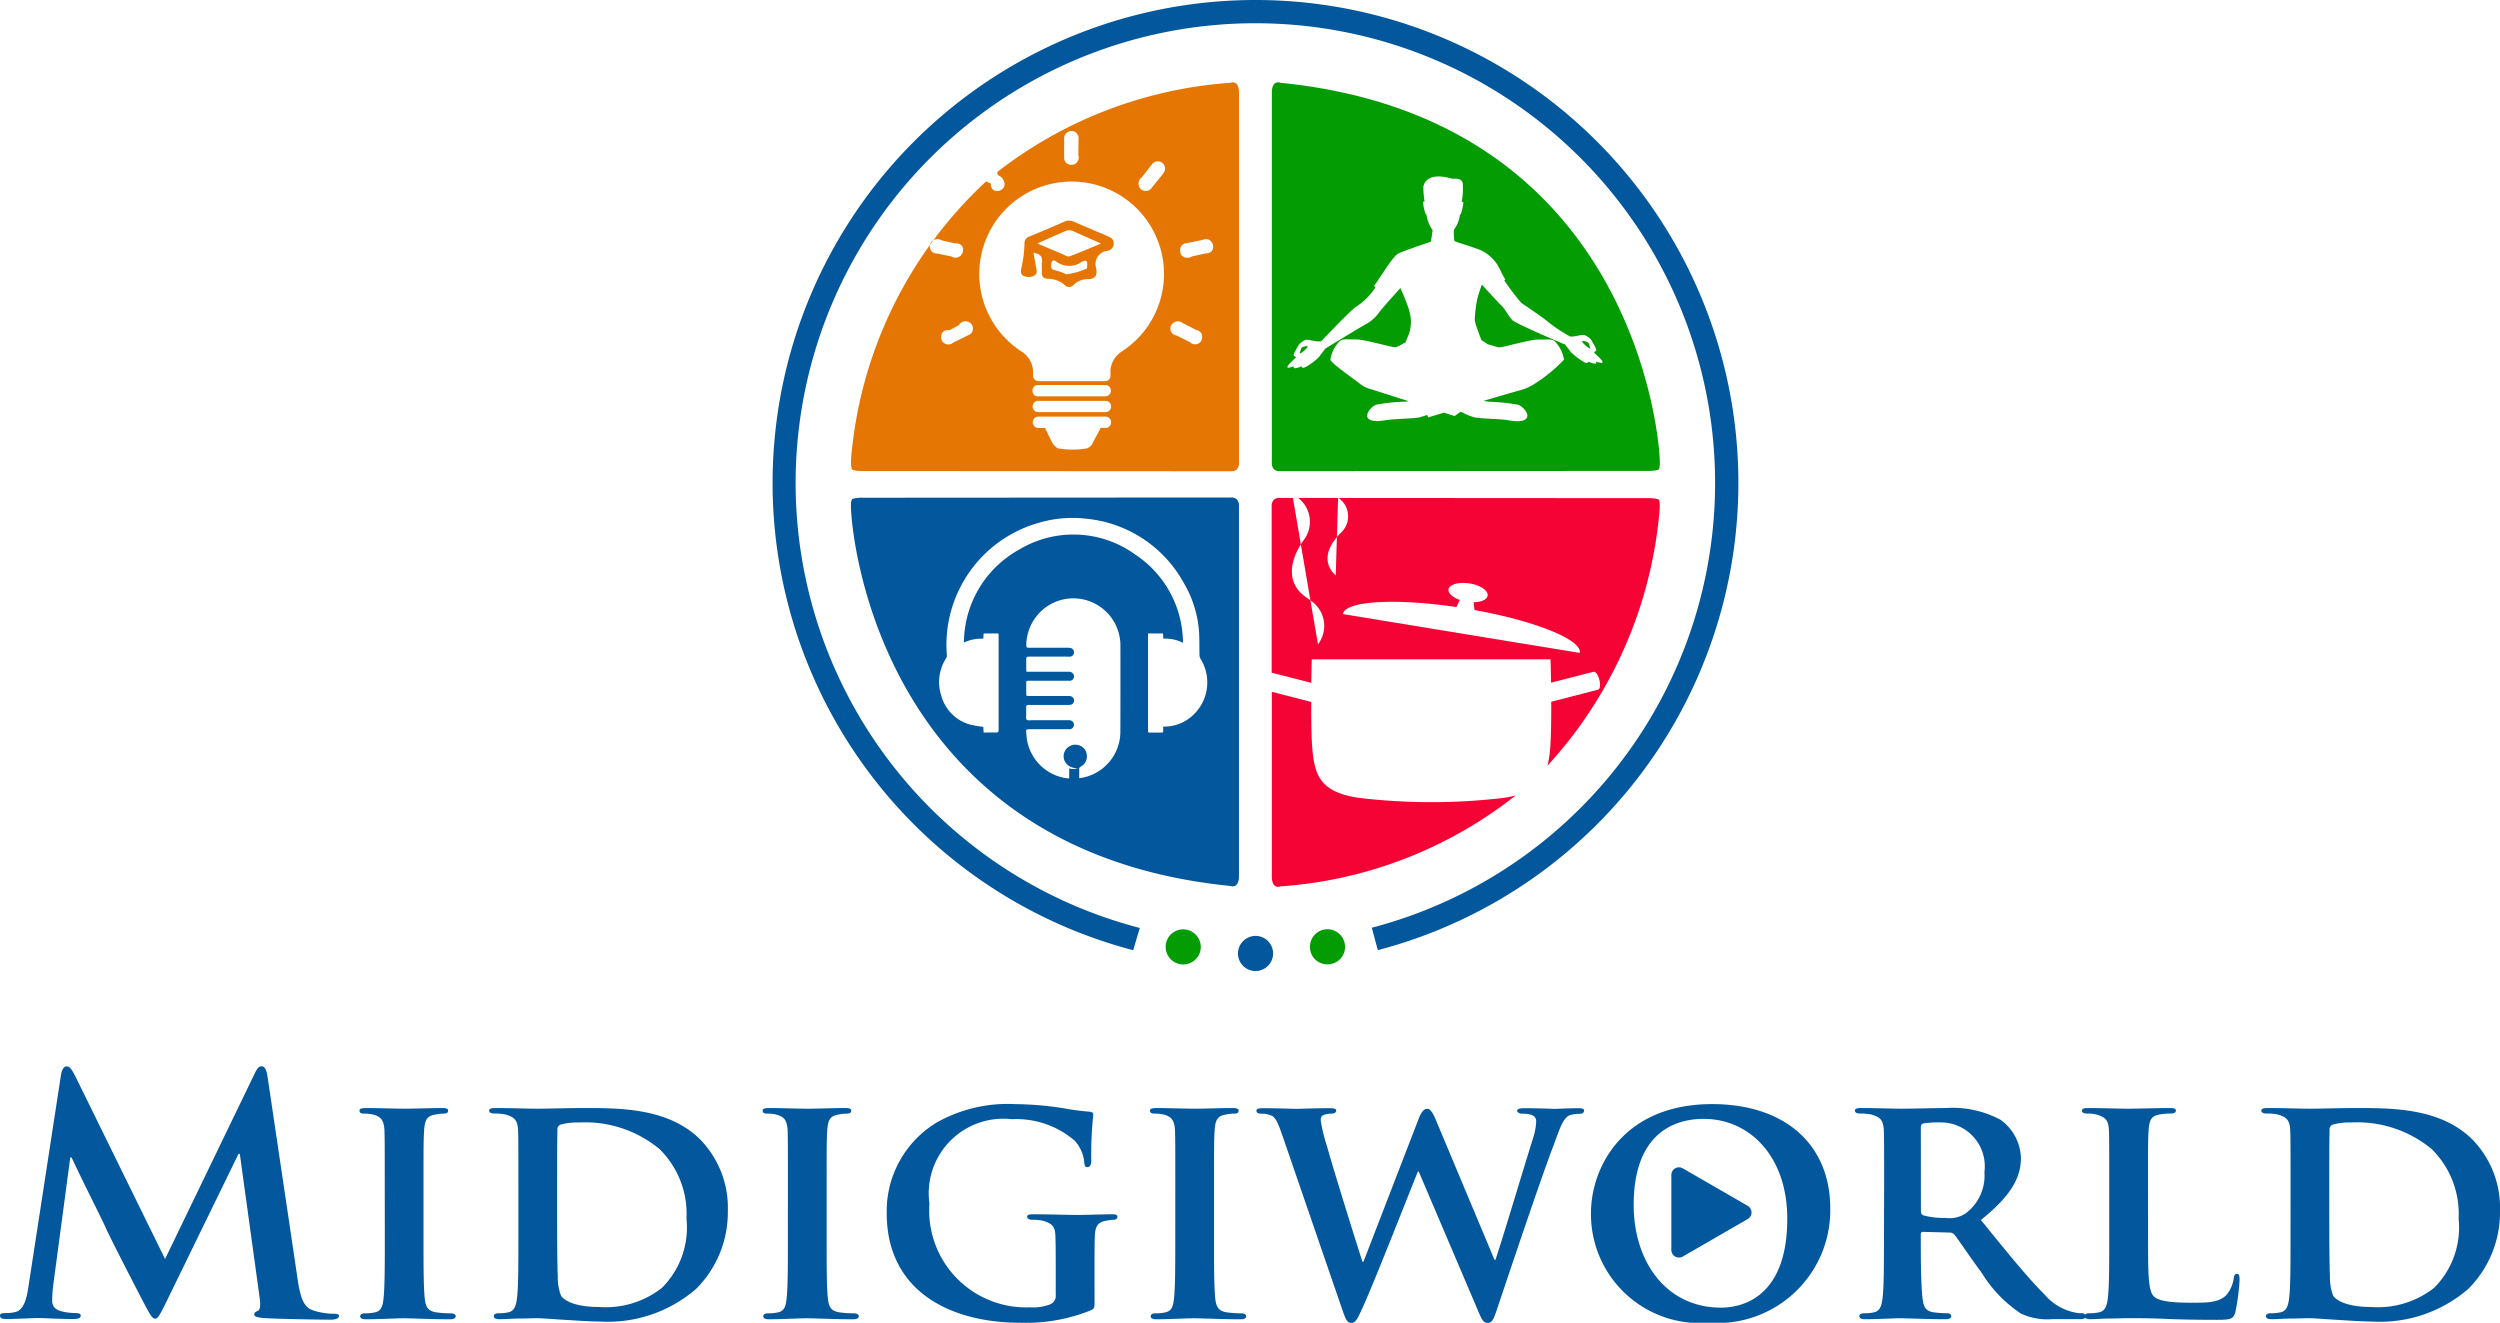 <svg xmlns="http://www.w3.org/2000/svg" width="98.628" height="52.184" viewBox="0 0 98.628 52.184"><defs><style>.a{fill:#039c03;}.b{fill:#03579c;}.c{fill:#f40334;}.d{fill:#e67603;}</style></defs><g transform="translate(-48.394 -120.993)"><g transform="translate(78.87 120.993)"><g transform="translate(15.513 36.664)"><path class="a" d="M201.542,243.935a.692.692,0,0,1,.035-1.384.7.7,0,0,1,.677.693A.692.692,0,0,1,201.542,243.935Z" transform="translate(-200.87 -242.551)"/><path class="a" d="M221.122,243.23a.689.689,0,0,1-.7.7.681.681,0,0,1-.684-.677.691.691,0,0,1,.657-.707A.7.7,0,0,1,221.122,243.23Z" transform="translate(-214.047 -242.55)"/><path class="b" d="M211.009,243.4a.693.693,0,1,1-.7.657A.7.7,0,0,1,211.009,243.4Z" transform="translate(-207.458 -243.142)"/></g><g transform="translate(19.696 3.249)"><path class="a" d="M218.459,166.331a1.585,1.585,0,0,0-.068.214c0,.022.077-.02.131-.065s.2-.177.184-.21S218.507,166.283,218.459,166.331Z" transform="translate(-217.289 -155.854)"/><path class="a" d="M255.345,165.61c-.02.033.129.164.184.21s.127.087.131.066a1.57,1.57,0,0,0-.068-.214C255.544,165.623,255.365,165.577,255.345,165.61Z" transform="translate(-243.096 -155.394)"/><path class="a" d="M230.037,146.515s-.622-13.3-14.949-14.733c-.349-.113-.347.346-.347.346l0,14.606s-.05.4.34.368c.218,0,.366,0,.366,0l14.125-.009a1.312,1.312,0,0,0,.416-.046C230.083,147,230.037,146.515,230.037,146.515Zm-2.5-3.728s.036.1-.1.068a.884.884,0,0,1-.208-.074s-.024.113-.182.013a2.7,2.7,0,0,1-.522-.4c-.028-.059-.164-.209-.224-.3a.023.023,0,0,1-.025,0s-1.9-.8-2.046-.95-.311-.463-.415-.557c-.059-.053-.3-.312-.5-.53h0l-.065-.07-.019-.02-.034-.038-.172-.188s-.128.361-.177.556a5.467,5.467,0,0,0-.1.757c0,.033,0,.062,0,.084,0,0,0,.009,0,.014a.417.417,0,0,0,.007.042c.006.031.016.068.028.11s.027.087.043.134c.079.234.188.5.188.5h0c.075.044.153.094.235.154,0,0,.326.1.438.126a.125.125,0,0,0,.037,0c.223-.017,1.183-.307,1.529-.307.373,0,.493-.022.627.045a1.342,1.342,0,0,1,.388.746,6.018,6.018,0,0,1-1.149.947,2,2,0,0,1-.5.239h0c-.182.048-.708.2-1.309.377l-.222.066c.074.011.153.027.222.034a7.543,7.543,0,0,1,1.149.119c.217.082.47.4.313.552s-.544.089-.738.052-1.142-.067-1.261-.1a1.938,1.938,0,0,1-.5-.194.521.521,0,0,0-.084-.037h0l-.237.171-.164-.052h0l-.256-.081h0l-.63.188a.411.411,0,0,0-.032-.1c-.12.048-.243.078-.321.1-.119.037-1.067.067-1.261.1s-.582.1-.738-.052.1-.47.313-.552a7.543,7.543,0,0,1,1.149-.119c.039,0,.082-.011.125-.018l-1.479-.471a1.177,1.177,0,0,1-.458-.227c-.172-.149-1.127-.791-1.149-.947a1.342,1.342,0,0,1,.388-.746c.134-.067.254-.045.627-.045s1.455.336,1.567.306a1.641,1.641,0,0,0,.256-.122l.122-.068c.062-.144.1-.242.131-.318l.015-.041c.011-.033.021-.061.028-.087a1.031,1.031,0,0,0,.03-.18,1.409,1.409,0,0,0,.012-.242,1.711,1.711,0,0,0-.052-.33c-.019-.077-.049-.17-.084-.268-.114-.316-.279-.677-.279-.677s-.756.838-.821.937a1.533,1.533,0,0,1-.492.46c-.234.124-1.647.99-1.647.99h0c-.054.085-.2.249-.233.311a2.163,2.163,0,0,1-.548.417c-.167.082-.155-.03-.155-.03a.864.864,0,0,1-.223.073c-.137.025-.084-.066-.084-.066-.031-.009-.249.1-.254.022s.332-.359.337-.38-.044-.031-.083-.074.148-.332.175-.393a.681.681,0,0,1,.275-.219c.092-.035.367.057.5.057h.113c.08-.06,1.211-1.281,1.441-1.4a2.573,2.573,0,0,0,.718-.735l-.06-.049c.123-.171.237-.358.266-.393.074-.089.483-.783.7-.893.177-.088.938-.349,1.223-.445a.482.482,0,0,1,.05-.018,4.548,4.548,0,0,0,.073-.458,1.329,1.329,0,0,1-.243-.623h0c-.018.017-.031-.014-.031-.014a1.565,1.565,0,0,1-.1-.459c.014-.038.038-.04.059-.03a3.324,3.324,0,0,1-.049-.6c.03-.085.127-.6,1.162-.294,0,0,.323-.068.388.154a2.517,2.517,0,0,1-.042.756c.024-.014.054-.02.069.026a1.607,1.607,0,0,1-.106.457s-.013.027-.029.015a1.215,1.215,0,0,1-.239.6h0a1.884,1.884,0,0,0,.024.449.818.818,0,0,1,.108.04h0l.466.15.294.1a1.549,1.549,0,0,1,.86.7c.087.153.169.354.279.523l-.043.034a9.553,9.553,0,0,0,.669.884c.02.02.816.542,1.119.8a6.17,6.17,0,0,0,.814.532h.074c.131,0,.407-.092.5-.057a.681.681,0,0,1,.275.218c.026.061.214.35.175.394s-.087.053-.083.074.341.3.337.38S227.566,142.778,227.535,142.787Z" transform="translate(-214.737 -131.764)"/></g><g transform="translate(19.696 19.644)"><path class="c" d="M223.944,215.663a24.161,24.161,0,0,1-5.809,0c-1.441-.23-1.69-.845-1.786-1.882-.042-.456-.051-1.2-.048-1.895l-1.554-.4v7.328s0,.459.347.347a16.863,16.863,0,0,0,9.272-3.587C224.238,215.608,224.1,215.638,223.944,215.663Z" transform="translate(-214.744 -203.836)"/><path class="c" d="M229.986,186.177a1.313,1.313,0,0,0-.416-.046l-12.2-.008a.881.881,0,0,1,.081,1.386c-.053.053-.1.106-.144.159l-.046,1.514c-.436-.4-.441-.938.046-1.514l.047-1.545h-1.573a1.187,1.187,0,0,1,.214,1.666c-.04.056-.076.111-.11.166l.377,2.209a1.2,1.2,0,0,1,.3,1.733l-.3-1.733a1.927,1.927,0,0,0-.158-.113l.023.012c-.692-.441-.793-1.225-.242-2.108l-.313-1.832h-.132s-.148,0-.366,0c-.389-.03-.34.368-.34.368v6.525l1.562.4c.008-.536.02-.926.02-.926h9.42s.012.388.02.921l1.666-.429c.2-.05.377.657.182.707l-1.84.474c0,.694-.005,1.442-.048,1.9a4.175,4.175,0,0,1-.1.621,17.029,17.029,0,0,0,4.412-9.975S230.083,186.231,229.986,186.177Zm-3.094,6.06-9.35-1.533c.085-.52,2.058-.634,4.48-.277l.132-.28c-.282-.1-.468-.264-.443-.418.033-.2.4-.3.83-.234s.744.288.712.487c-.025.154-.254.251-.553.255l.036.308C225.144,190.979,226.977,191.717,226.892,192.237Z" transform="translate(-214.737 -186.122)"/></g><path class="d" d="M175.008,146.734l0-14.606s0-.459-.347-.346a16.907,16.907,0,0,0-9.19,3.519l.019.124a.393.393,0,0,1,.269.381.266.266,0,0,1-.078.159.3.3,0,0,1-.185.084.236.236,0,0,1-.27-.285l-.193-.094a16.818,16.818,0,0,0-5.321,10.845s-.046.482.051.537a1.31,1.31,0,0,0,.416.046l14.125.009s.148,0,.366,0C175.058,147.132,175.008,146.734,175.008,146.734Zm-6.61-13.052h0a.289.289,0,0,1,.279.343l-.006.613a.285.285,0,0,1-.085.309.27.27,0,0,1-.191.071h0a.273.273,0,0,1-.285-.281q0-.385,0-.772A.289.289,0,0,1,168.4,133.682Zm-5.578,4.485,0-.01a.3.3,0,0,1,.435-.168l.53.127c.273-.022.365.153.334.314a.3.3,0,0,1-.46.2l-.56-.112A.279.279,0,0,1,162.819,138.167Zm1.494,3.577-.589.293a.287.287,0,0,1-.431-.072.291.291,0,0,1-.037-.166c0-.147.1-.284.339-.259l.361-.2a.3.3,0,0,1,.512-.014l0,0A.281.281,0,0,1,164.314,141.744Zm2.548,2.185a.21.21,0,0,1,.195-.224l2.706,0a.226.226,0,0,1,0,.447l-2.706,0A.21.21,0,0,1,166.862,143.929Zm.2.4,2.706,0a.225.225,0,0,1,0,.446l-2.706,0a.225.225,0,0,1,0-.446Zm2.707,1.067h-.217c-.071.134-.231.433-.307.578a.424.424,0,0,1-.223.227,3.319,3.319,0,0,1-1.163,0c-.073-.021-.214-.211-.214-.211l-.292-.592h-.289a.226.226,0,0,1,0-.447l2.706,0a.226.226,0,0,1,0,.447Zm.17-2.2v.141a.215.215,0,0,1-.215.216h-.361v0H167.1a.215.215,0,0,1-.216-.215V143.2a.963.963,0,0,0-.443-.809,3.644,3.644,0,1,1,3.938-.006A.962.962,0,0,0,169.935,143.192Zm2.073-7.826-.48.594a.285.285,0,0,1-.385.02l-.021-.018a.309.309,0,0,1,.052-.461l.41-.526a.284.284,0,0,1,.416-.018l.006.005A.289.289,0,0,1,172.008,135.366Zm1.51,6.588a.286.286,0,0,1-.451.056l-.524-.263a.278.278,0,0,1-.205-.419l0,0a.3.3,0,0,1,.439-.075l.557.284a.257.257,0,0,1,.218.256A.292.292,0,0,1,173.518,141.954Zm.142-3.44-.5.11a.358.358,0,0,1-.23.053.246.246,0,0,1-.241-.207.069.069,0,0,0,0-.009.325.325,0,0,1,0-.152.246.246,0,0,1,.038-.087.251.251,0,0,1,.2-.117l.632-.126C174.006,137.78,174.2,138.539,173.66,138.514Z" transform="translate(-156.604 -128.515)"/><path class="d" d="M182.439,151.1c.043.233.082.436.119.639.02.109.025.218-.1.271a.458.458,0,0,1-.415,0c-.107-.057-.1-.153-.087-.271a4.81,4.81,0,0,0,.131-.984.279.279,0,0,1,.208-.3c.458-.19.915-.382,1.369-.582a.446.446,0,0,1,.384.01q.657.284,1.317.561c.13.055.239.118.242.281a.287.287,0,0,1-.249.3.521.521,0,0,0-.442.683c.047.26-.013.442-.347.434a.813.813,0,0,0-.547.225.228.228,0,0,1-.35.007,1,1,0,0,0-.658-.245c-.191-.006-.252-.1-.24-.272.007-.114-.013-.232,0-.344C182.822,151.257,182.7,151.139,182.439,151.1Zm.157-.365c.367.157.67.287.974.414.1.04.215.121.291.094.4-.145.8-.319,1.245-.506-.414-.183-.754-.331-1.092-.484a.36.36,0,0,0-.3-.011C183.361,150.392,183.015,150.548,182.6,150.733Zm1.966.848c.017-.231-.114-.179-.23-.112a.852.852,0,0,1-.942.013c-.063-.039-.193-.165-.239.018-.029.118-.055.263.156.293a2.033,2.033,0,0,1,.427.157,2.78,2.78,0,0,0,.812-.23A.561.561,0,0,0,184.562,151.582Z" transform="translate(-172.146 -141.13)"/><path class="b" d="M174.668,186.057c-.217,0-.366,0-.366,0l-14.125.009a1.3,1.3,0,0,0-.416.046c-.1.054-.051.536-.051.536s.621,13.3,14.949,14.733c.349.113.347-.347.347-.347l0-14.606S175.058,186.027,174.668,186.057Zm-4.34,9.256a1.854,1.854,0,0,1-1.466,1.793c-.046.01-.094.014-.158.023,0-.138,0-.264,0-.389,0-.025.039-.053.067-.07a.447.447,0,0,0,.233-.444.433.433,0,0,0-.274-.381.464.464,0,0,0-.587.209.447.447,0,0,0,.15.587.519.519,0,0,0,.356.087.469.469,0,0,1-.34.015v.4c-.081-.011-.151-.017-.22-.031a1.843,1.843,0,0,1-1.446-1.5c-.017-.1-.021-.209-.032-.313-.009-.075.022-.1.1-.1.408,0,.817,0,1.225,0,.12,0,.241-.005.36,0a.178.178,0,0,0,.2-.179c0-.107-.081-.178-.206-.178h-1.424c-.08,0-.19.023-.232-.019s-.019-.151-.021-.231,0-.169,0-.252.027-.1.1-.1c.345,0,.691,0,1.036,0,.18,0,.361,0,.541,0,.133,0,.207-.063.21-.171s-.077-.182-.209-.182H166.73c-.116,0-.116,0-.116-.12s0-.24,0-.36,0-.12.117-.12h1.577a.174.174,0,0,0,.174-.249.2.2,0,0,0-.2-.107q-.752,0-1.505,0c-.182,0-.16.03-.162-.163,0-.111,0-.223,0-.333,0-.082.028-.1.1-.1.493,0,.985,0,1.478,0a1.292,1.292,0,0,0,.153,0,.166.166,0,0,0,.152-.171.17.17,0,0,0-.142-.172.624.624,0,0,0-.116-.007c-.508,0-1.015,0-1.523,0-.085,0-.1-.027-.1-.107a1.864,1.864,0,0,1,1.459-1.8,1.859,1.859,0,0,1,2.254,1.793C170.332,193.018,170.331,194.165,170.328,195.313Zm2.525-.419a1.684,1.684,0,0,1-.759.2l-.077,0c0,.057,0,.113,0,.169s-.02.069-.07.069c-.153,0-.306,0-.46,0-.049,0-.073-.018-.069-.069,0-.024,0-.048,0-.072q0-1.825,0-3.649v-.122h.591l.014.207a1.526,1.526,0,0,1,.775.163,4.2,4.2,0,0,0-1.891-3.488,4.157,4.157,0,0,0-4.57-.191,4.219,4.219,0,0,0-2.181,3.67,1.551,1.551,0,0,1,.764-.152l.013-.208h.586c0,.036.006.07.006.1q0,1.847,0,3.694c0,.094-.029.117-.117.114-.155-.006-.311,0-.475,0l-.013-.224a4.4,4.4,0,0,1-.5-.084,1.629,1.629,0,0,1-1.159-1.151,1.731,1.731,0,0,1,.2-1.484.179.179,0,0,0,.022-.1,5.007,5.007,0,0,1,3.642-5.236,4.7,4.7,0,0,1,1.845-.157,4.929,4.929,0,0,1,3.874,2.56,4.391,4.391,0,0,1,.582,1.828c.028.331.015.665.024,1a.278.278,0,0,0,.037.132A1.768,1.768,0,0,1,172.854,194.893Z" transform="translate(-156.604 -166.43)"/><path class="b" d="M168.487,120.993a19.054,19.054,0,0,0-4.822,37.486l.262-.877a18.137,18.137,0,1,1,9.152-.009l.238.884a19.053,19.053,0,0,0-4.83-37.484Z" transform="translate(-149.436 -120.993)"/></g><g transform="translate(48.394 163.062)"><path class="b" d="M50.8,260.807c.039-.22.117-.337.22-.337s.181.065.35.4l3.536,7.2,3.523-7.292c.1-.207.168-.311.285-.311s.194.13.233.4l1.178,7.926c.117.816.246,1.191.635,1.308a2.6,2.6,0,0,0,.8.129c.116,0,.207.013.207.091,0,.1-.156.143-.337.143-.324,0-2.111-.026-2.629-.065-.3-.026-.376-.065-.376-.143s.052-.1.142-.142.116-.194.065-.557l-.777-5.634h-.052L54.986,269.7c-.3.609-.363.725-.479.725s-.246-.259-.453-.648c-.311-.6-1.334-2.577-1.489-2.94-.117-.272-.894-1.8-1.347-2.772h-.052l-.674,5.051a5.116,5.116,0,0,0-.039.609c0,.246.168.363.388.414a2.516,2.516,0,0,0,.544.065c.1,0,.194.026.194.091,0,.117-.117.143-.311.143-.544,0-1.127-.039-1.36-.039s-.867.039-1.282.039c-.13,0-.233-.026-.233-.143,0-.065.078-.091.207-.091a1.676,1.676,0,0,0,.388-.039c.363-.077.466-.583.531-1.023Z" transform="translate(-48.394 -260.47)"/><path class="b" d="M96.412,269.109c0-1.671,0-1.981-.013-2.331-.026-.376-.142-.5-.388-.583a1.454,1.454,0,0,0-.414-.052c-.117,0-.181-.026-.181-.129,0-.065.09-.091.272-.091.427,0,1.2.026,1.528.026.285,0,1.023-.026,1.463-.026.142,0,.233.026.233.091,0,.1-.065.129-.181.129a1.582,1.582,0,0,0-.337.039c-.311.052-.4.207-.427.6-.026.35-.026.661-.026,2.331v1.943c0,1.062,0,1.943.052,2.409.039.3.117.466.453.518a4.31,4.31,0,0,0,.583.039c.13,0,.182.065.182.117,0,.078-.091.117-.22.117-.751,0-1.528-.039-1.839-.039-.259,0-1.036.039-1.489.039-.142,0-.22-.039-.22-.117,0-.052.039-.117.182-.117a1.7,1.7,0,0,0,.4-.039c.233-.052.3-.207.337-.531.052-.453.052-1.334.052-2.4Z" transform="translate(-81.233 -264.278)"/><path class="b" d="M113.529,269.109c0-1.671,0-1.981-.013-2.331-.026-.376-.129-.492-.492-.6a2.094,2.094,0,0,0-.453-.039c-.117,0-.195-.039-.195-.116s.091-.1.259-.1c.6,0,1.321.026,1.645.026.35,0,1.166-.026,1.852-.026,1.425,0,3.341,0,4.585,1.256a3.856,3.856,0,0,1,1.075,2.8,4.27,4.27,0,0,1-1.243,3.07,5.315,5.315,0,0,1-3.82,1.295c-.414,0-.907-.039-1.36-.065s-.868-.065-1.152-.065c-.13,0-.376.013-.648.013s-.557.026-.79.026c-.143,0-.22-.039-.22-.117,0-.052.039-.117.181-.117a1.7,1.7,0,0,0,.4-.039c.233-.052.3-.259.337-.583.052-.466.052-1.334.052-2.344Zm1.528,1.217c0,1.166.013,2.008.026,2.228a2.006,2.006,0,0,0,.13.777c.142.207.6.44,1.489.44a3.592,3.592,0,0,0,2.487-.751,3.363,3.363,0,0,0,.971-2.733,3.582,3.582,0,0,0-1.062-2.745,4.6,4.6,0,0,0-3.186-1.049,2.426,2.426,0,0,0-.7.078.193.193,0,0,0-.142.22c-.013.375-.013,1.282-.013,2.15Z" transform="translate(-93.078 -264.278)"/><path class="b" d="M149.143,269.109c0-1.671,0-1.981-.013-2.331-.026-.376-.142-.5-.388-.583a1.454,1.454,0,0,0-.414-.052c-.117,0-.182-.026-.182-.129,0-.065.091-.091.272-.091.427,0,1.2.026,1.528.026.285,0,1.023-.026,1.463-.026.142,0,.233.026.233.091,0,.1-.065.129-.181.129a1.581,1.581,0,0,0-.337.039c-.311.052-.4.207-.427.6-.026.35-.026.661-.026,2.331v1.943c0,1.062,0,1.943.052,2.409.039.3.117.466.453.518a4.31,4.31,0,0,0,.583.039c.13,0,.181.065.181.117,0,.078-.09.117-.22.117-.751,0-1.528-.039-1.839-.039-.259,0-1.036.039-1.489.039-.142,0-.22-.039-.22-.117,0-.052.039-.117.181-.117a1.7,1.7,0,0,0,.4-.039c.233-.052.3-.207.337-.531.052-.453.052-1.334.052-2.4Z" transform="translate(-118.059 -264.278)"/><path class="b" d="M172.576,273.153c0,.3,0,.311-.142.389a6.865,6.865,0,0,1-2.785.492c-2.8,0-5.271-1.269-5.271-4.313a4.075,4.075,0,0,1,1.995-3.6,5.708,5.708,0,0,1,3.069-.712,12.978,12.978,0,0,1,2.021.181,9.088,9.088,0,0,0,.906.117c.13.013.156.052.156.129a14.916,14.916,0,0,0-.078,1.813c0,.169-.065.246-.155.246s-.1-.052-.117-.142a1.464,1.464,0,0,0-.388-.907,3.531,3.531,0,0,0-2.474-.842,2.943,2.943,0,0,0-3.251,3.328,3.821,3.821,0,0,0,3.963,4.093,1.864,1.864,0,0,0,.8-.117.364.364,0,0,0,.22-.388v-1.01c0-.544,0-.958-.013-1.3-.013-.376-.13-.492-.492-.6a2.048,2.048,0,0,0-.44-.039c-.1,0-.181-.052-.181-.116,0-.091.091-.1.246-.1.6,0,1.412.026,1.749.026.363,0,.958-.026,1.334-.026.155,0,.233.013.233.1a.132.132,0,0,1-.142.116,1.557,1.557,0,0,0-.311.039c-.311.052-.427.207-.44.6-.013.337-.013.777-.013,1.321Z" transform="translate(-129.395 -263.919)"/><path class="b" d="M199.814,269.109c0-1.671,0-1.981-.013-2.331-.026-.376-.143-.5-.389-.583a1.451,1.451,0,0,0-.414-.052c-.116,0-.181-.026-.181-.129,0-.065.091-.091.272-.091.427,0,1.2.026,1.528.026.285,0,1.023-.026,1.463-.026.142,0,.233.026.233.091,0,.1-.065.129-.181.129a1.582,1.582,0,0,0-.337.039c-.311.052-.4.207-.427.6-.026.35-.026.661-.026,2.331v1.943c0,1.062,0,1.943.052,2.409.039.3.117.466.453.518a4.309,4.309,0,0,0,.583.039c.13,0,.181.065.181.117,0,.078-.09.117-.22.117-.751,0-1.528-.039-1.839-.039-.259,0-1.036.039-1.489.039-.142,0-.22-.039-.22-.117,0-.052.039-.117.181-.117a1.692,1.692,0,0,0,.4-.039c.233-.052.3-.207.337-.531.052-.453.052-1.334.052-2.4Z" transform="translate(-153.447 -264.278)"/><path class="b" d="M213.753,267c-.143-.4-.233-.661-.4-.764a.928.928,0,0,0-.44-.091c-.117,0-.182-.039-.182-.116s.091-.1.259-.1c.583,0,1.217.026,1.321.026s.661-.026,1.321-.026c.169,0,.246.026.246.1s-.091.116-.208.116a.736.736,0,0,0-.285.052c-.1.039-.117.1-.117.22a6.34,6.34,0,0,0,.246,1.01c.194.725,1.231,4.054,1.4,4.559h.039l2.176-5.634c.117-.311.233-.4.337-.4.13,0,.233.169.376.518l2.28,5.439h.039c.22-.635,1.088-3.536,1.489-4.818a2.371,2.371,0,0,0,.117-.635c0-.181-.1-.311-.557-.311-.1,0-.194-.052-.194-.116s.09-.1.272-.1c.6,0,1.114.026,1.217.026.078,0,.57-.026.946-.026.129,0,.207.026.207.091s-.052.129-.155.129a1.483,1.483,0,0,0-.4.052c-.272.1-.4.518-.635,1.153-.531,1.386-1.7,4.882-2.253,6.527-.13.389-.195.518-.363.518s-.233-.129-.4-.531l-2.318-5.44H219.1c-.194.466-1.723,4.377-2.189,5.388-.207.453-.272.583-.44.583-.142,0-.207-.116-.311-.4Z" transform="translate(-163.163 -264.278)"/><path class="b" d="M256.487,269.721c0-1.878,1.321-4.313,4.779-4.313,2.875,0,4.662,1.593,4.662,4.118a4.449,4.449,0,0,1-4.779,4.507A4.3,4.3,0,0,1,256.487,269.721Zm7.745.207c0-2.435-1.464-3.937-3.3-3.937-1.269,0-2.759.674-2.759,3.393,0,2.266,1.3,4.054,3.445,4.054C262.419,273.438,264.232,273.062,264.232,269.928Z" transform="translate(-193.722 -263.919)"/><path class="b" d="M292.164,269.109c0-1.671,0-1.981-.013-2.331-.026-.376-.13-.492-.492-.6a2.1,2.1,0,0,0-.453-.039c-.117,0-.195-.039-.195-.116s.091-.1.259-.1c.6,0,1.321.026,1.554.026.388,0,1.425-.026,1.774-.026a3.99,3.99,0,0,1,2.163.466,1.923,1.923,0,0,1,.8,1.515c0,.816-.466,1.541-1.58,2.435,1.01,1.243,1.813,2.241,2.5,2.927a2.136,2.136,0,0,0,1.217.725,1.075,1.075,0,0,0,.272.026.132.132,0,0,1,.142.117c0,.091-.077.117-.22.117h-1.088a2.468,2.468,0,0,1-1.243-.22,5.161,5.161,0,0,1-1.554-1.619c-.453-.6-.932-1.334-1.075-1.5a.263.263,0,0,0-.208-.078l-1.023-.026a.082.082,0,0,0-.091.091v.155c0,1.023.013,1.878.065,2.344.039.324.091.531.44.583a4.37,4.37,0,0,0,.557.039.132.132,0,0,1,.142.117c0,.078-.091.117-.233.117-.661,0-1.606-.039-1.774-.039-.22,0-.946.039-1.4.039-.142,0-.22-.039-.22-.117,0-.052.039-.117.181-.117a1.69,1.69,0,0,0,.4-.039c.233-.052.3-.259.337-.583.052-.466.052-1.334.052-2.344Zm1.451.855c0,.117.026.155.1.194a3.12,3.12,0,0,0,.868.1,1.146,1.146,0,0,0,.8-.181,1.863,1.863,0,0,0,.738-1.632,1.73,1.73,0,0,0-1.736-1.955,4.118,4.118,0,0,0-.673.039c-.078.026-.1.065-.1.155Z" transform="translate(-217.833 -264.278)"/><path class="b" d="M323.33,271.052c0,1.412,0,2.111.246,2.318.195.168.635.233,1.516.233.608,0,1.049-.013,1.334-.311a1.325,1.325,0,0,0,.285-.66c.013-.1.039-.169.129-.169s.1.117.1.246a8.4,8.4,0,0,1-.168,1.269c-.078.246-.13.3-.725.3-.816,0-1.476-.013-2.046-.039s-1.049-.026-1.515-.026c-.13,0-.376.013-.648.013s-.556.026-.79.026c-.142,0-.22-.039-.22-.117,0-.052.039-.117.181-.117a1.691,1.691,0,0,0,.4-.039c.233-.052.3-.259.337-.583.052-.466.052-1.334.052-2.344v-1.943c0-1.671,0-1.981-.013-2.331-.026-.376-.13-.492-.492-.6a1.52,1.52,0,0,0-.375-.039c-.13,0-.195-.039-.195-.116s.078-.1.246-.1c.531,0,1.256.026,1.567.026.272,0,1.2-.026,1.645-.026.168,0,.246.026.246.1s-.065.116-.207.116a2.523,2.523,0,0,0-.44.039c-.311.052-.4.207-.427.6-.026.35-.026.661-.026,2.331Z" transform="translate(-238.586 -264.278)"/><path class="b" d="M345.325,269.109c0-1.671,0-1.981-.013-2.331-.026-.376-.13-.492-.492-.6a2.1,2.1,0,0,0-.453-.039c-.117,0-.195-.039-.195-.116s.091-.1.259-.1c.6,0,1.321.026,1.645.026.35,0,1.165-.026,1.852-.026,1.425,0,3.341,0,4.585,1.256a3.857,3.857,0,0,1,1.075,2.8,4.27,4.27,0,0,1-1.243,3.07,5.316,5.316,0,0,1-3.821,1.295c-.414,0-.907-.039-1.36-.065s-.868-.065-1.152-.065c-.13,0-.375.013-.648.013s-.557.026-.79.026c-.142,0-.22-.039-.22-.117,0-.052.039-.117.181-.117a1.694,1.694,0,0,0,.4-.039c.233-.052.3-.259.337-.583.052-.466.052-1.334.052-2.344Zm1.528,1.217c0,1.166.013,2.008.026,2.228a2.01,2.01,0,0,0,.129.777c.142.207.6.44,1.489.44a3.592,3.592,0,0,0,2.487-.751,3.362,3.362,0,0,0,.971-2.733,3.583,3.583,0,0,0-1.062-2.745,4.6,4.6,0,0,0-3.186-1.049,2.427,2.427,0,0,0-.7.078.194.194,0,0,0-.142.22c-.013.375-.013,1.282-.013,2.15Z" transform="translate(-254.96 -264.278)"/><path class="b" d="M267,275.45v-1.485a.3.3,0,0,1,.445-.257l1.286.743,1.286.743a.3.3,0,0,1,0,.514l-1.286.742-1.286.743a.3.3,0,0,1-.445-.257Z" transform="translate(-201.063 -269.687)"/></g></g></svg>